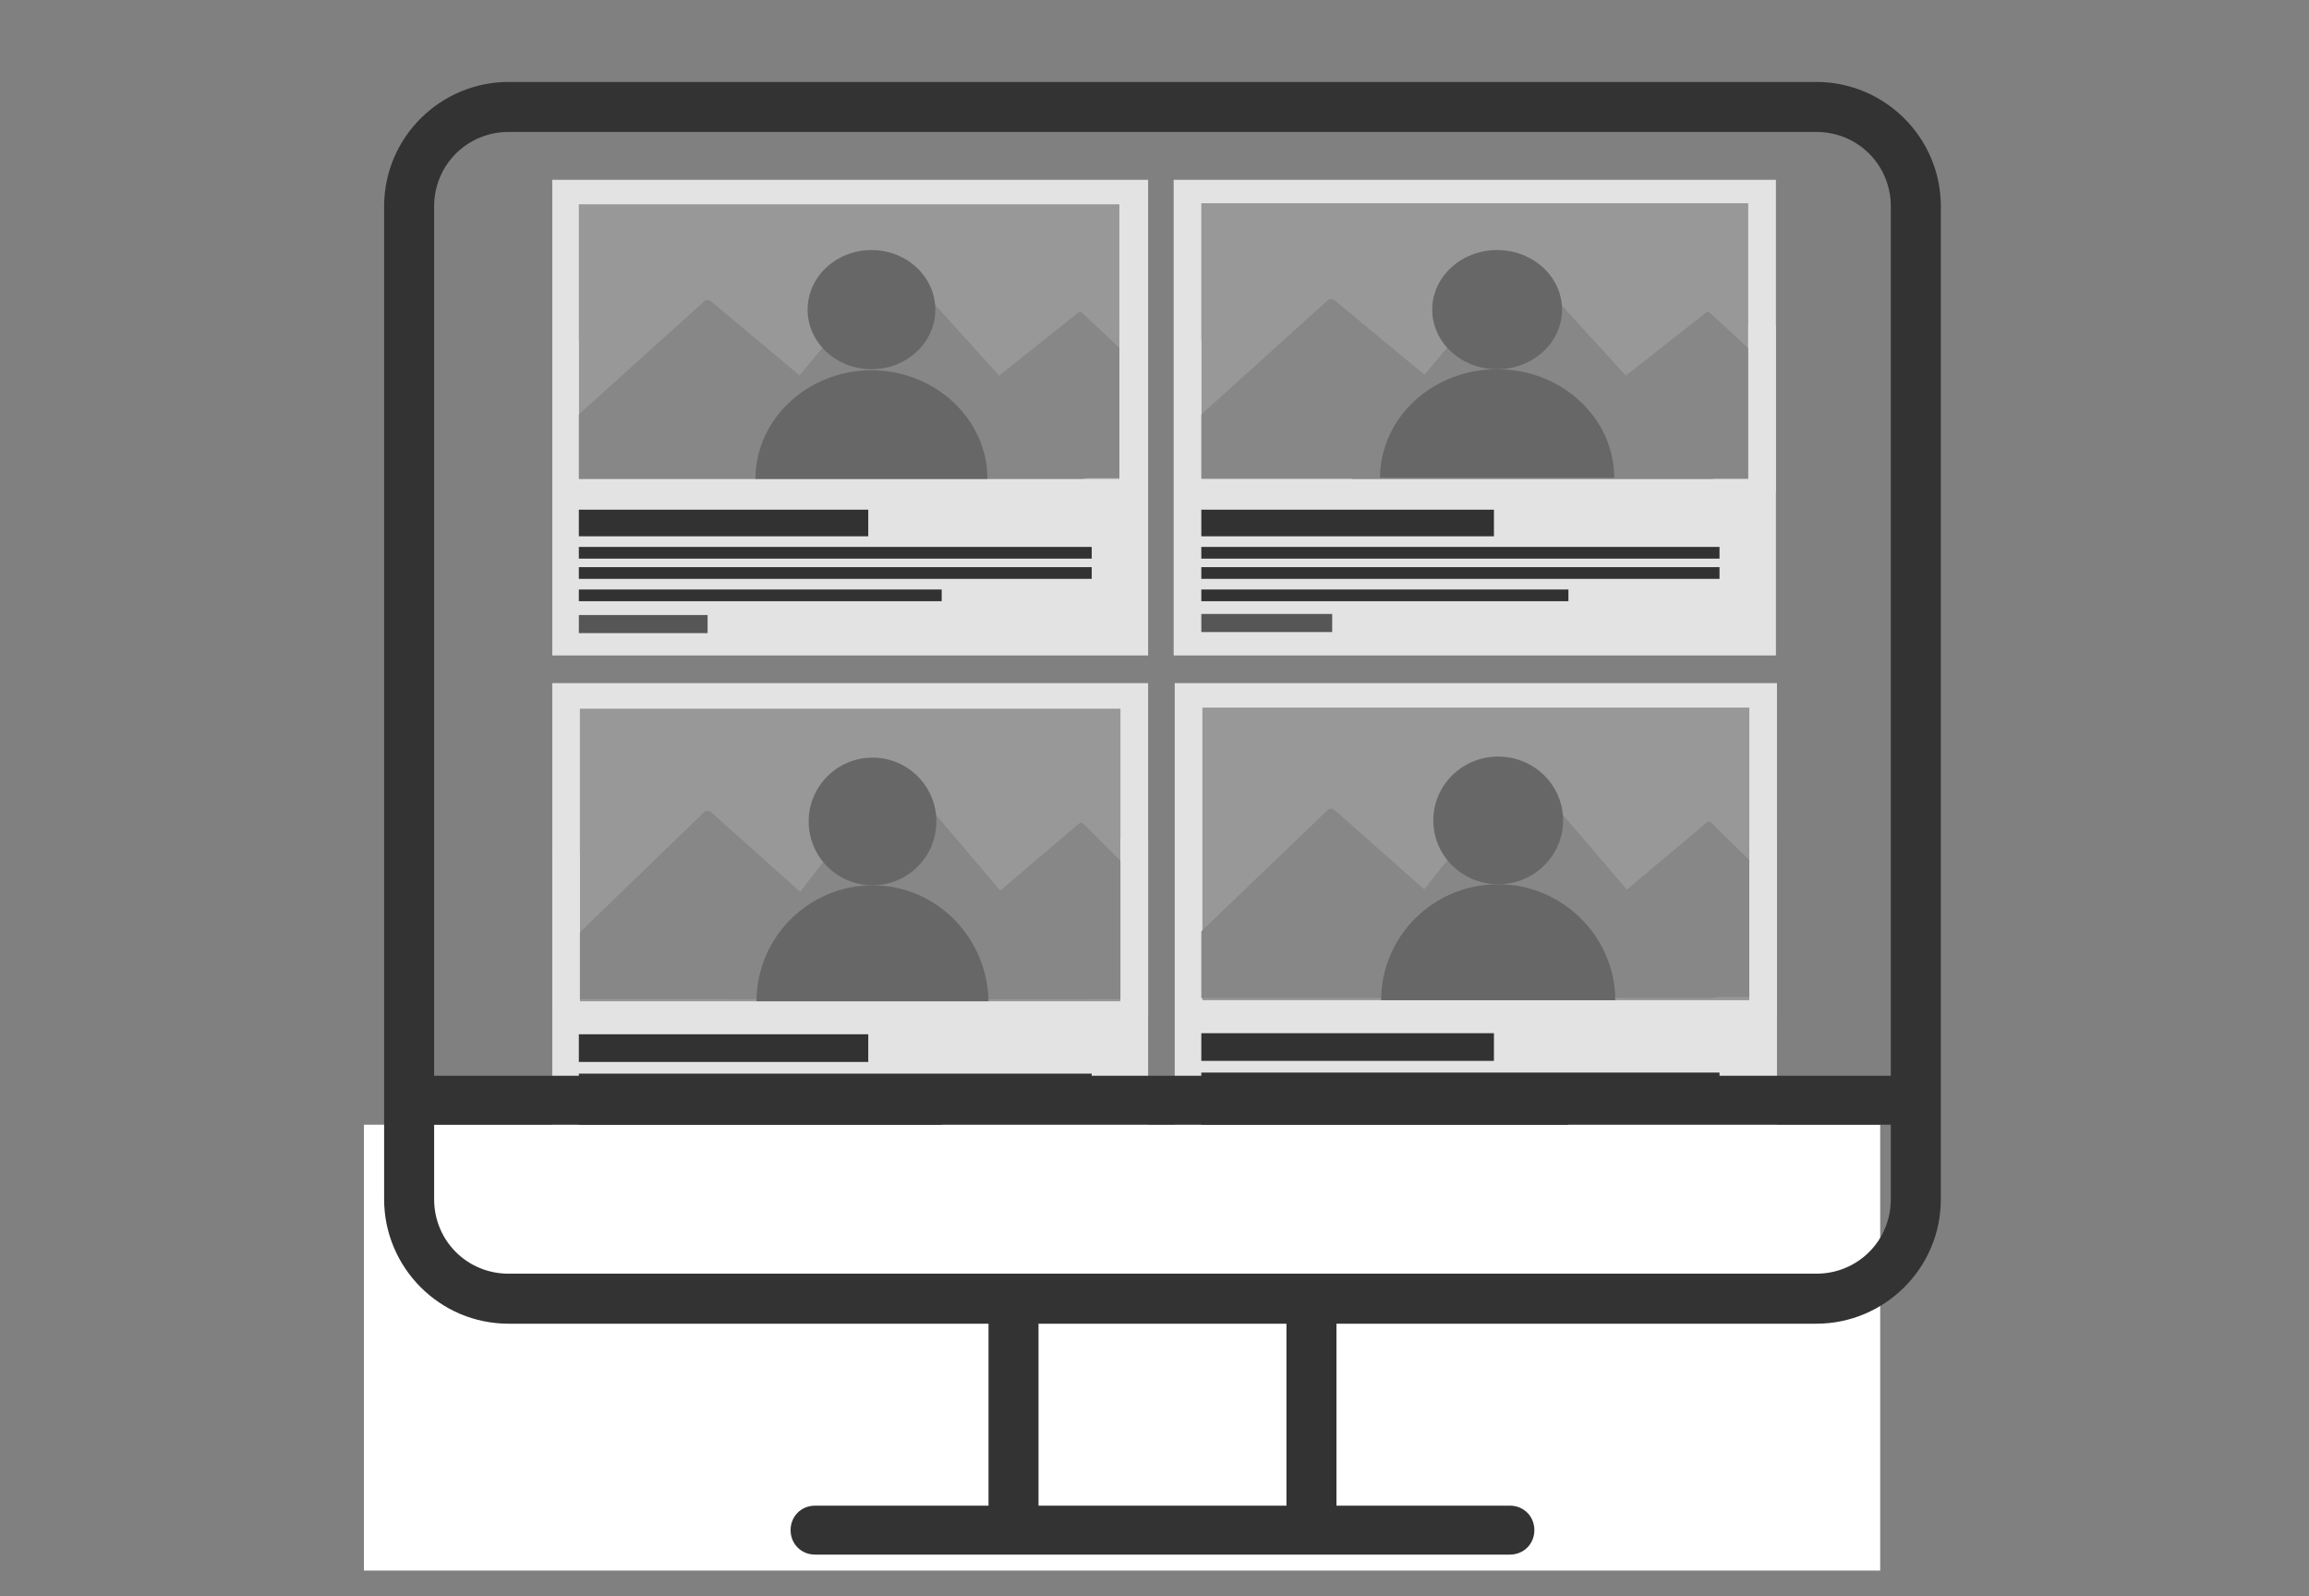 <?xml version="1.0" encoding="utf-8"?>
<!-- Generator: Adobe Illustrator 23.0.2, SVG Export Plug-In . SVG Version: 6.00 Build 0)  -->
<svg version="1.1" id="Layer_1" xmlns="http://www.w3.org/2000/svg" xmlns:xlink="http://www.w3.org/1999/xlink" x="0px" y="0px"
	 viewBox="0 0 217 150" style="enable-background:new 0 0 217 150;" xml:space="preserve">
<rect x="0" y="0" width="217" height="150" fill="#808080" stroke="none"/>
<style type="text/css">
	.st0{fill:#E3E3E3;}
	.st1{fill:#333232;}
	.st2{fill:#565656;}
	.st3{fill:#989898;}
	.st4{fill:#878787;}
	.st5{fill:#676767;}
	.st6{fill:#FFFFFF;}
	.st7{fill:#333333;}
</style>
<g>
	<g>
		<rect x="51.9" y="16.9" class="st0" width="56" height="44.7"/>
		<rect x="54.4" y="47.9" class="st1" width="27.2" height="2.5"/>
		<rect x="54.4" y="57.8" class="st2" width="12.1" height="1.7"/>
		<rect x="54.4" y="19.2" class="st3" width="50.8" height="25.8"/>
		<rect x="54.4" y="51.4" class="st1" width="48.2" height="1.1"/>
		<rect x="54.4" y="53.3" class="st1" width="48.2" height="1.1"/>
		<rect x="54.4" y="55.4" class="st1" width="34.1" height="1.1"/>
		<path class="st4" d="M105.9,42.3c-0.4-1.4-0.4-2.8-0.6-4.2c0,0.3,0.1,0.6,0.1,0.9c-0.2-1.4-0.1-2.7,0.6-4c0.2-0.3,0.4-0.6,0.7-0.9
			l-5-4.7c-0.1-0.1-0.3-0.1-0.4,0l-7.4,5.9l-9.5-10.5c-0.1-0.1-0.2-0.1-0.3-0.1c-0.1,0-0.2,0-0.2,0.1L72.6,38.3v-0.2
			c-0.1,0.1-0.2,0.2-0.4,0.3c-0.9,0.3-1.6,1.2-2.2,1.9s-1.2,1.4-2.1,2c0,0,0,0-0.1,0v1.9c0,0.4,0.3,0.7,0.8,0.7h38.5
			C106.6,44.2,106.2,43.2,105.9,42.3z"/>
		<path class="st4" d="M101.5,41c-0.6-0.8-2.6-0.7-3.7-0.7c-0.1,0-0.2,0-0.3,0v0.1l-11.7-8.3c-0.1-0.1-0.3-0.1-0.5,0L77.2,37
			l-10.4-8.7c-0.1-0.1-0.2-0.1-0.3-0.1c-0.1,0-0.2,0-0.3,0.1L53.9,39.4c0,0.2,0,0.4,0,0.7c-0.4,1.4-0.2,2.8-0.3,4.3
			c0,0.2-0.1,0.4-0.2,0.6h48.3c0.5,0,0.9-0.3,0.9-0.6v-3.2C102.2,41.3,101.7,41.2,101.5,41z"/>
		<g>
			<ellipse class="st5" cx="81.9" cy="29.1" rx="6" ry="5.6"/>
			<path class="st5" d="M81.9,34.8c-6,0-10.9,4.6-10.9,10.2h21.8C92.8,39.4,87.9,34.8,81.9,34.8z"/>
		</g>
		<rect x="105.2" y="30.7" class="st0" width="2.6" height="15.6"/>
		<rect x="52.4" y="32.1" class="st0" width="2" height="13.5"/>
	</g>
	<g>
		<rect x="110.3" y="16.9" class="st0" width="56.6" height="44.7"/>
		<rect x="112.9" y="47.9" class="st1" width="27.5" height="2.5"/>
		<rect x="112.9" y="57.7" class="st2" width="12.3" height="1.7"/>
		<rect x="112.9" y="19.1" class="st3" width="51.4" height="25.8"/>
		<rect x="112.9" y="51.4" class="st1" width="48.7" height="1.1"/>
		<rect x="112.9" y="53.3" class="st1" width="48.7" height="1.1"/>
		<rect x="112.9" y="55.4" class="st1" width="34.5" height="1.1"/>
		<path class="st4" d="M165,42.3c-0.4-1.4-0.4-2.8-0.6-4.2c0,0.3,0.1,0.6,0.1,0.9c-0.2-1.4-0.1-2.7,0.6-4c0.2-0.3,0.4-0.6,0.7-0.9
			l-5.1-4.7c-0.1-0.1-0.3-0.1-0.4,0l-7.5,5.9l-9.6-10.5c-0.1-0.1-0.2-0.1-0.3-0.1s-0.2,0-0.3,0.1l-11.4,13.6v-0.2
			c-0.1,0.1-0.2,0.2-0.4,0.3c-0.9,0.3-1.6,1.2-2.2,1.9c-0.6,0.7-1.3,1.4-2.1,2c0,0,0,0-0.1,0v1.9c0,0.4,0.4,0.7,0.8,0.7h38.9
			C165.7,44.1,165.3,43.2,165,42.3z"/>
		<path class="st4" d="M160.5,40.9c-0.6-0.8-2.6-0.7-3.8-0.7c-0.1,0-0.2,0-0.3,0v0.1L144.6,32c-0.1-0.1-0.3-0.1-0.5,0l-8.2,4.9
			l-10.5-8.7c-0.1-0.1-0.2-0.1-0.3-0.1c-0.1,0-0.2,0-0.3,0.1l-12.4,11.2c0,0.2,0,0.4,0,0.7c-0.4,1.4-0.2,2.8-0.3,4.3
			c0,0.2-0.1,0.4-0.2,0.6h48.9c0.5,0,0.9-0.3,0.9-0.6v-3.2C161.2,41.2,160.7,41.2,160.5,40.9z"/>
		<g>
			<ellipse class="st5" cx="140.7" cy="29.1" rx="6.1" ry="5.6"/>
			<path class="st5" d="M140.7,34.7c-6.1,0-11,4.6-11,10.2h22C151.7,39.3,146.8,34.7,140.7,34.7z"/>
		</g>
		<rect x="164.3" y="30.6" class="st0" width="2.6" height="15.6"/>
		<rect x="110.9" y="32" class="st0" width="2" height="13.5"/>
	</g>
</g>
<g>
	<g>
		<rect x="51.9" y="64.2" class="st0" width="56" height="47.6"/>
		<rect x="54.4" y="97.2" class="st1" width="27.2" height="2.6"/>
		<rect x="54.4" y="107.6" class="st2" width="12.1" height="1.8"/>
		<rect x="54.5" y="66.6" class="st3" width="50.8" height="27.5"/>
		<rect x="54.4" y="100.9" class="st1" width="48.2" height="1.2"/>
		<rect x="54.4" y="102.9" class="st1" width="48.2" height="1.2"/>
		<rect x="54.4" y="105.2" class="st1" width="34.1" height="1.2"/>
		<path class="st4" d="M106,91.2c-0.4-1.5-0.4-3-0.6-4.5c0,0.3,0.1,0.7,0.1,1c-0.2-1.5-0.1-2.9,0.6-4.3c0.2-0.4,0.4-0.7,0.7-1l-5-5
			c-0.1-0.1-0.3-0.1-0.4,0L94,83.7l-9.5-11.2c-0.1-0.1-0.2-0.1-0.3-0.1c-0.1,0-0.2,0-0.2,0.1L72.7,87v-0.2c-0.1,0.1-0.2,0.2-0.4,0.3
			c-0.9,0.4-1.6,1.3-2.2,2c-0.6,0.8-1.2,1.5-2.1,2.1c0,0,0,0-0.1,0v2c0,0.4,0.3,0.7,0.8,0.7h38.5C106.7,93.2,106.2,92.2,106,91.2z"
			/>
		<path class="st4" d="M101.5,89.8c-0.6-0.8-2.6-0.7-3.7-0.7c-0.1,0-0.2,0-0.3,0v0.1l-11.7-8.8c-0.1-0.1-0.3-0.1-0.5,0l-8.1,5.2
			l-10.4-9.3c-0.1-0.1-0.2-0.1-0.3-0.1c-0.1,0-0.2,0-0.3,0.1L54,88.1c0,0.2,0,0.5,0,0.7c-0.4,1.5-0.2,3-0.3,4.5
			c0,0.2-0.1,0.4-0.2,0.6h48.3c0.5,0,0.9-0.3,0.9-0.6V90C102.2,90.1,101.8,90.1,101.5,89.8z"/>
		<g>
			<circle class="st5" cx="82" cy="77.2" r="6"/>
			<path class="st5" d="M82,83.2c-6,0-10.9,4.9-10.9,10.9h21.8C92.8,88.1,88,83.2,82,83.2z"/>
		</g>
		<rect x="105.3" y="78.8" class="st0" width="2.6" height="16.6"/>
		<rect x="52.5" y="80.3" class="st0" width="2" height="14.4"/>
	</g>
	<g>
		<rect x="110.4" y="64.2" class="st0" width="56.6" height="47.6"/>
		<rect x="112.9" y="97.1" class="st1" width="27.5" height="2.6"/>
		<rect x="112.9" y="107.6" class="st2" width="12.3" height="1.8"/>
		<rect x="113" y="66.5" class="st3" width="51.4" height="27.5"/>
		<rect x="112.9" y="100.8" class="st1" width="48.7" height="1.2"/>
		<rect x="112.9" y="102.9" class="st1" width="48.7" height="1.2"/>
		<rect x="112.9" y="105.1" class="st1" width="34.5" height="1.2"/>
		<path class="st4" d="M165.1,91.1c-0.4-1.5-0.4-3-0.6-4.5c0,0.3,0.1,0.7,0.1,1c-0.2-1.5-0.1-2.9,0.6-4.3c0.2-0.4,0.4-0.7,0.7-1
			l-5.1-5c-0.1-0.1-0.3-0.1-0.4,0l-7.5,6.3l-9.6-11.2c-0.1-0.1-0.2-0.1-0.3-0.1s-0.2,0-0.3,0.1l-11.4,14.4v-0.2
			c-0.1,0.1-0.2,0.2-0.4,0.3c-0.9,0.4-1.6,1.3-2.2,2c-0.6,0.8-1.3,1.5-2.1,2.1c0,0,0,0-0.1,0v2c0,0.4,0.4,0.7,0.8,0.7h38.9
			C165.8,93.1,165.3,92.1,165.1,91.1z"/>
		<path class="st4" d="M160.6,89.7c-0.6-0.8-2.6-0.7-3.8-0.7c-0.1,0-0.2,0-0.3,0l0,0l-11.9-8.8c-0.1-0.1-0.3-0.1-0.5,0l-8.2,5.2
			l-10.5-9.3c-0.1-0.1-0.2-0.1-0.3-0.1c-0.1,0-0.2,0-0.3,0.1L112.4,88c0,0.2,0,0.5,0,0.7c-0.4,1.5-0.2,3-0.3,4.5
			c0,0.2-0.1,0.4-0.2,0.6h48.9c0.5,0,0.9-0.3,0.9-0.6v-3.4C161.3,90.1,160.8,90,160.6,89.7z"/>
		<g>
			<ellipse class="st5" cx="140.8" cy="77.1" rx="6.1" ry="6"/>
			<path class="st5" d="M140.8,83.1c-6.1,0-11,4.9-11,10.9h22C151.8,88,146.8,83.1,140.8,83.1z"/>
		</g>
		<rect x="164.4" y="78.8" class="st0" width="2.6" height="16.6"/>
		<rect x="110.9" y="80.3" class="st0" width="2" height="14.4"/>
	</g>
</g>
<g>
	<rect x="34.2" y="105.7" class="st6" width="142.5" height="41.9"/>
	<path class="st7" d="M170.7,7.7H47.8c-6.4,0-11.7,5.2-11.7,11.7v93.3c0,6.4,5.2,11.7,11.7,11.7h45.1v17.1H76.6
		c-1.3,0-2.3,1-2.3,2.3s1,2.3,2.3,2.3h65.3c1.3,0,2.3-1,2.3-2.3s-1-2.3-2.3-2.3h-16.3v-17.1h45.1c6.4,0,11.7-5.2,11.7-11.7V19.4
		C182.4,12.9,177.1,7.7,170.7,7.7z M120.9,141.5H97.6v-17.1h23.3C120.9,124.4,120.9,141.5,120.9,141.5z M177.7,112.7
		c0,3.9-3.1,7-7,7H47.8c-3.9,0-7-3.1-7-7v-7h136.9V112.7z M177.7,101.1H40.8V19.4c0-3.9,3.1-7,7-7h122.9c3.9,0,7,3.1,7,7V101.1z"/>
</g>
</svg>
